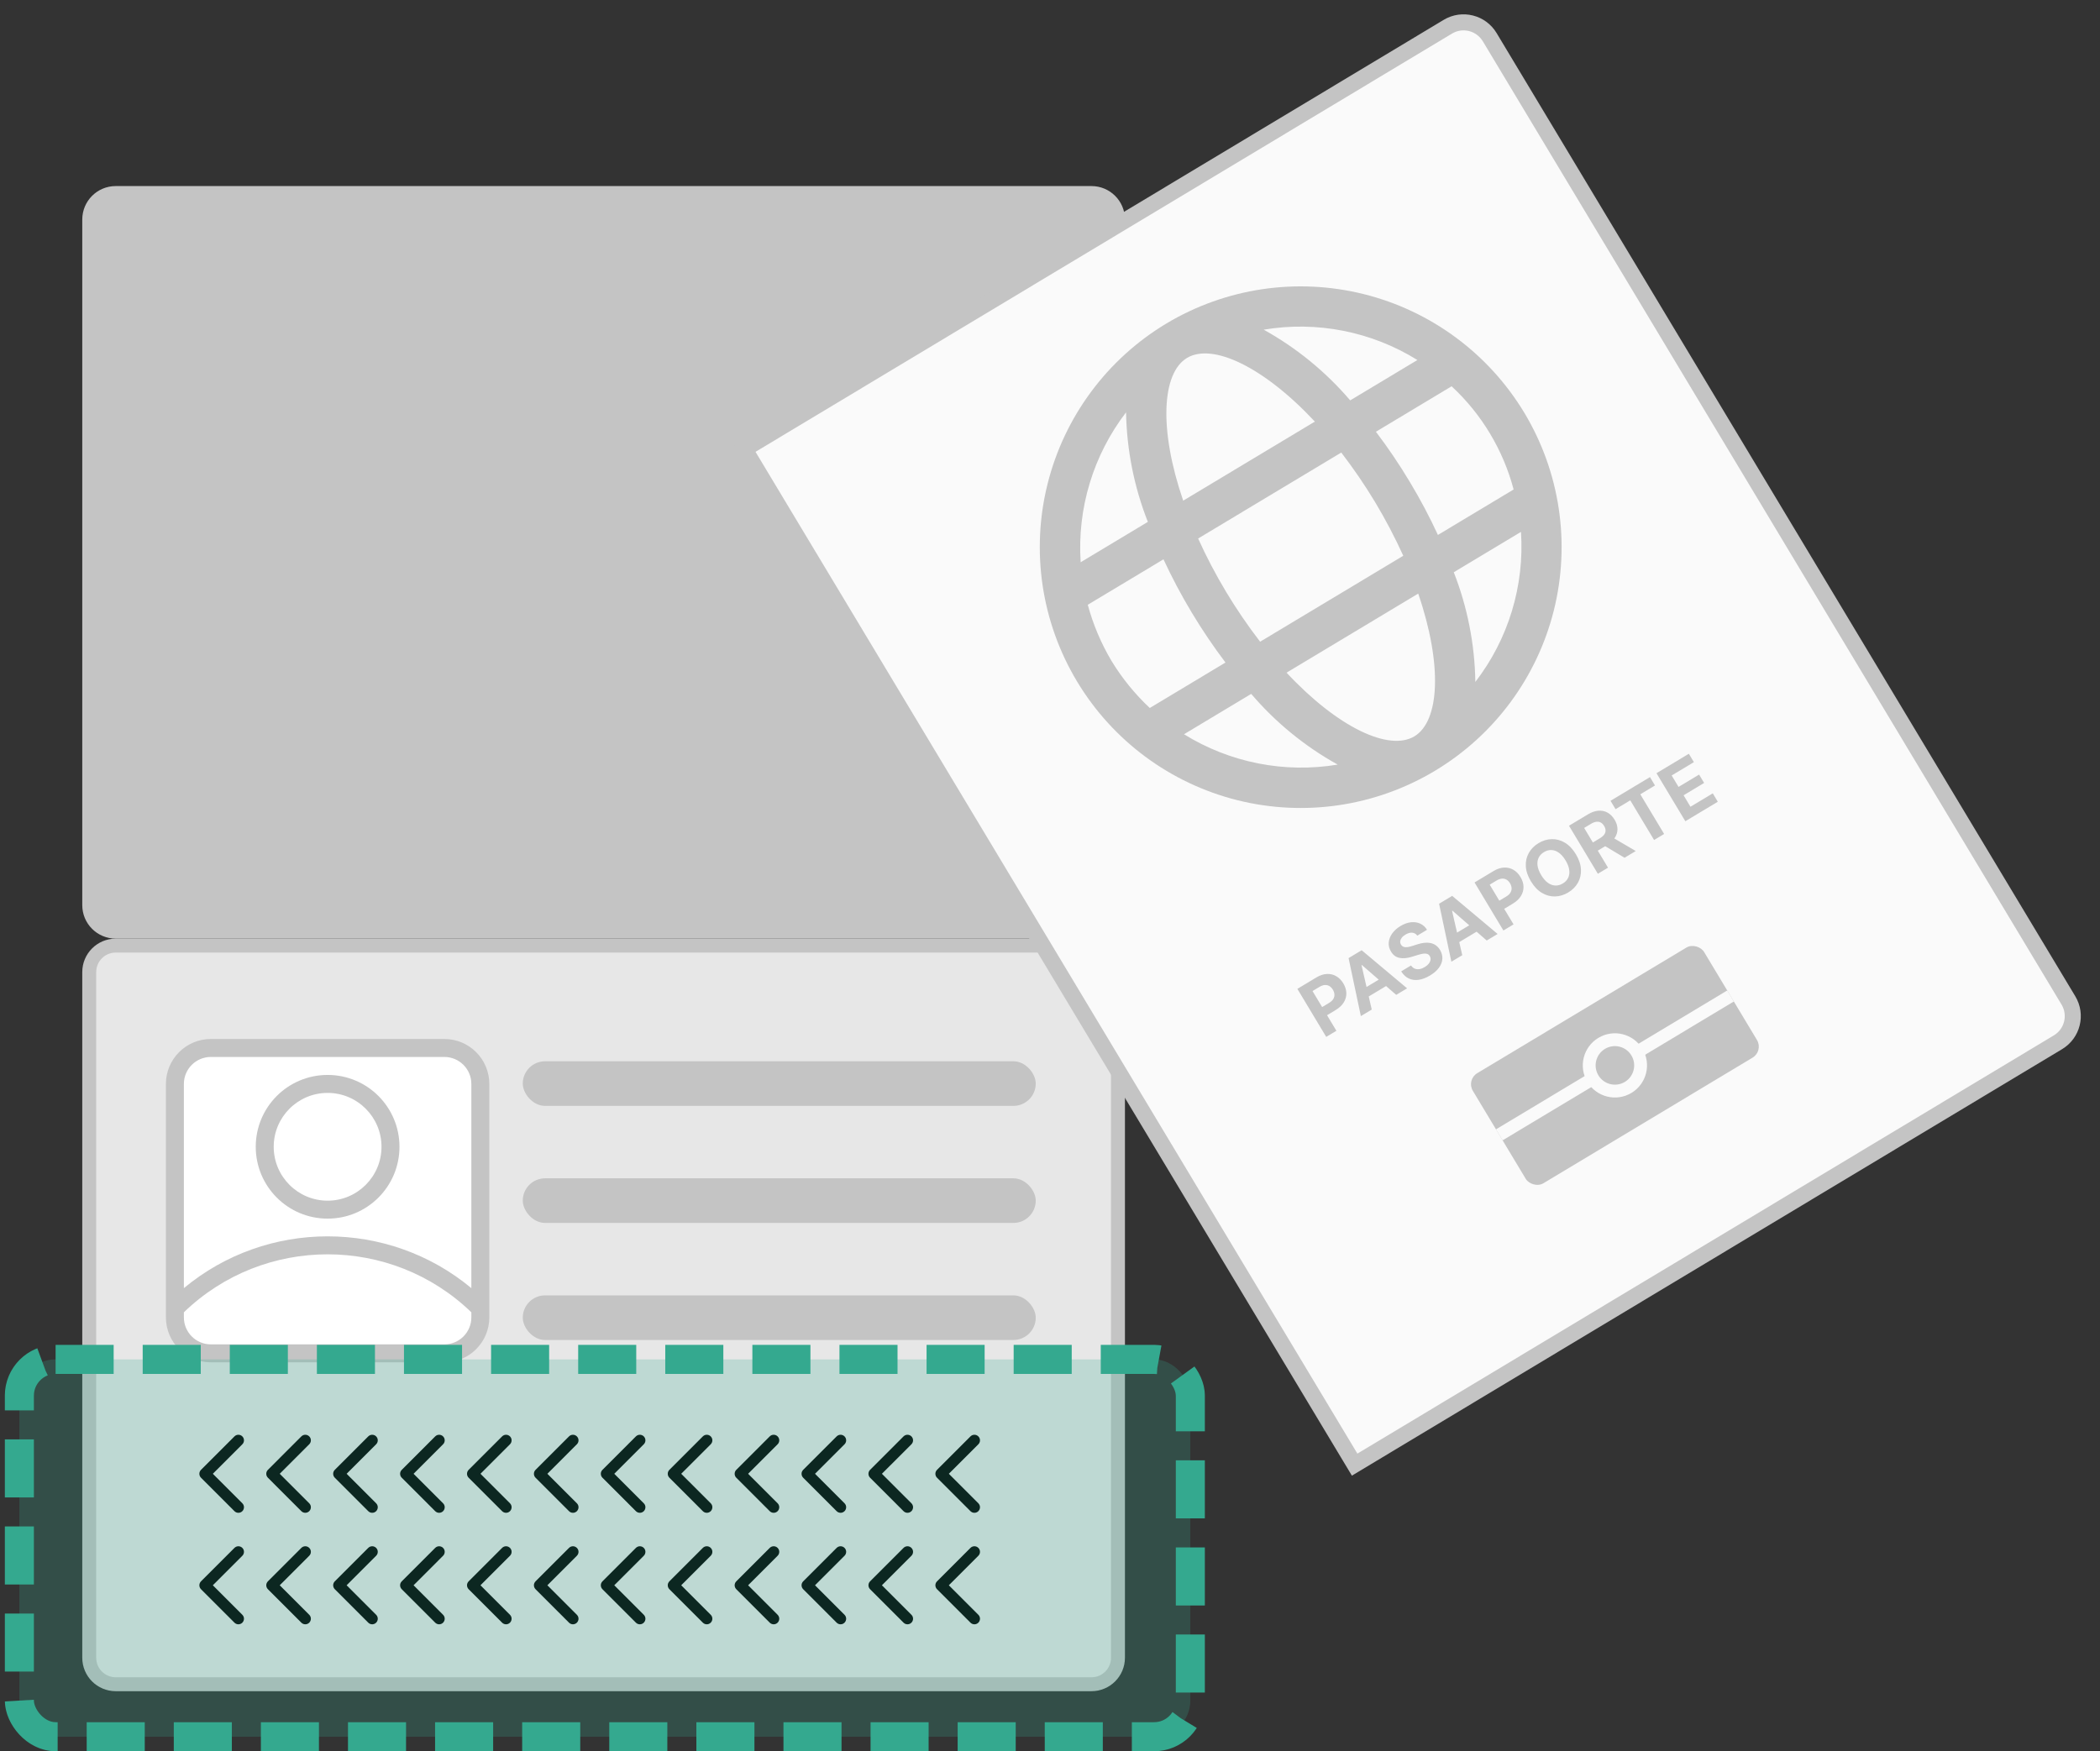 <svg width="217" height="181" viewBox="0 0 217 181" fill="none" xmlns="http://www.w3.org/2000/svg">
<rect x="0" y="0" width="217" height="181" fill="#333333" stroke="none"/>
<path d="M115.524 93.556C115.524 95.068 114.299 96.293 112.787 96.293H11.958C10.446 96.293 9.221 95.068 9.221 93.556V22.688C9.221 21.176 10.446 19.951 11.958 19.951H112.787C114.299 19.951 115.524 21.176 115.524 22.688V93.556Z" fill="#C4C4C4" stroke="#C4C4C4" stroke-width="1.44"/>
<path d="M115.524 171.339C115.524 172.85 114.299 174.076 112.787 174.076H11.958C10.446 174.076 9.221 172.85 9.221 171.339V100.47C9.221 98.959 10.446 97.734 11.958 97.734H112.787C114.299 97.734 115.524 98.959 115.524 100.47V171.339Z" fill="#E7E7E7" stroke="#C4C4C4" stroke-width="1.44"/>
<rect x="17.722" y="107.961" width="32.265" height="32.265" rx="3.457" fill="white"/>
<path d="M33.853 125.954C37.956 125.954 41.279 122.631 41.279 118.528C41.279 114.425 37.956 111.102 33.853 111.102C29.75 111.102 26.427 114.425 26.427 118.528C26.427 122.631 29.75 125.954 33.853 125.954ZM33.853 112.959C36.926 112.959 39.422 115.455 39.422 118.528C39.422 121.601 36.926 124.098 33.853 124.098C30.78 124.098 28.283 121.601 28.283 118.528C28.283 115.455 30.78 112.959 33.853 112.959Z" fill="#C4C4C4"/>
<path d="M45.921 107.388H21.786C19.224 107.388 17.145 109.467 17.145 112.029V136.164C17.145 138.726 19.224 140.805 21.786 140.805H45.921C48.483 140.805 50.562 138.726 50.562 136.164V112.029C50.562 109.467 48.483 107.388 45.921 107.388ZM21.786 109.244H45.921C47.456 109.244 48.706 110.493 48.706 112.029V133.138C40.129 126 27.578 126 19.001 133.138V112.029C19.001 110.493 20.25 109.244 21.786 109.244ZM45.921 138.949H21.786C20.25 138.949 19.001 137.7 19.001 136.164V135.635C27.272 127.646 40.435 127.646 48.706 135.635V136.164C48.706 137.7 47.456 138.949 45.921 138.949Z" fill="#C4C4C4"/>
<rect x="54.019" y="109.69" width="53.007" height="4.609" rx="2.305" fill="#C4C4C4"/>
<rect x="54.019" y="121.788" width="53.007" height="4.609" rx="2.305" fill="#C4C4C4"/>
<rect x="54.019" y="133.887" width="53.007" height="4.609" rx="2.305" fill="#C4C4C4"/>
<path fill-rule="evenodd" clip-rule="evenodd" d="M25.042 148.461C25.267 148.686 25.267 149.051 25.042 149.276L21.993 152.326L25.042 155.375C25.267 155.6 25.267 155.965 25.042 156.19C24.817 156.415 24.452 156.415 24.227 156.19L20.77 152.733C20.545 152.508 20.545 152.143 20.77 151.918L24.227 148.461C24.452 148.236 24.817 148.236 25.042 148.461Z" fill="black"/>
<path fill-rule="evenodd" clip-rule="evenodd" d="M25.042 159.985C25.267 160.21 25.267 160.574 25.042 160.799L21.993 163.849L25.042 166.899C25.267 167.124 25.267 167.488 25.042 167.714C24.817 167.939 24.452 167.939 24.227 167.714L20.77 164.257C20.545 164.031 20.545 163.667 20.77 163.442L24.227 159.985C24.452 159.76 24.817 159.76 25.042 159.985Z" fill="black"/>
<path fill-rule="evenodd" clip-rule="evenodd" d="M38.868 148.461C39.093 148.686 39.093 149.051 38.868 149.276L35.819 152.326L38.868 155.375C39.093 155.6 39.093 155.965 38.868 156.19C38.643 156.415 38.279 156.415 38.053 156.19L34.596 152.733C34.371 152.508 34.371 152.143 34.596 151.918L38.053 148.461C38.279 148.236 38.643 148.236 38.868 148.461Z" fill="black"/>
<path fill-rule="evenodd" clip-rule="evenodd" d="M38.868 159.985C39.093 160.21 39.093 160.574 38.868 160.799L35.819 163.849L38.868 166.899C39.093 167.124 39.093 167.488 38.868 167.714C38.643 167.939 38.279 167.939 38.053 167.714L34.596 164.257C34.371 164.031 34.371 163.667 34.596 163.442L38.053 159.985C38.279 159.76 38.643 159.76 38.868 159.985Z" fill="black"/>
<path fill-rule="evenodd" clip-rule="evenodd" d="M52.698 148.461C52.923 148.686 52.923 149.051 52.698 149.276L49.649 152.326L52.698 155.375C52.923 155.6 52.923 155.965 52.698 156.19C52.473 156.415 52.109 156.415 51.884 156.19L48.427 152.733C48.202 152.508 48.202 152.143 48.427 151.918L51.884 148.461C52.109 148.236 52.473 148.236 52.698 148.461Z" fill="black"/>
<path fill-rule="evenodd" clip-rule="evenodd" d="M52.698 159.985C52.923 160.21 52.923 160.574 52.698 160.799L49.649 163.849L52.698 166.899C52.923 167.124 52.923 167.488 52.698 167.714C52.473 167.939 52.109 167.939 51.884 167.714L48.427 164.257C48.202 164.031 48.202 163.667 48.427 163.442L51.884 159.985C52.109 159.76 52.473 159.76 52.698 159.985Z" fill="black"/>
<path fill-rule="evenodd" clip-rule="evenodd" d="M66.525 148.461C66.75 148.686 66.75 149.051 66.525 149.276L63.475 152.326L66.525 155.375C66.75 155.6 66.75 155.965 66.525 156.19C66.3 156.415 65.935 156.415 65.71 156.19L62.253 152.733C62.028 152.508 62.028 152.143 62.253 151.918L65.71 148.461C65.935 148.236 66.3 148.236 66.525 148.461Z" fill="black"/>
<path fill-rule="evenodd" clip-rule="evenodd" d="M66.525 159.985C66.75 160.21 66.75 160.574 66.525 160.799L63.475 163.849L66.525 166.899C66.75 167.124 66.75 167.488 66.525 167.714C66.3 167.939 65.935 167.939 65.71 167.714L62.253 164.257C62.028 164.031 62.028 163.667 62.253 163.442L65.71 159.985C65.935 159.76 66.3 159.76 66.525 159.985Z" fill="black"/>
<path fill-rule="evenodd" clip-rule="evenodd" d="M80.355 148.461C80.58 148.686 80.58 149.051 80.355 149.276L77.305 152.326L80.355 155.375C80.58 155.6 80.58 155.965 80.355 156.19C80.13 156.415 79.765 156.415 79.54 156.19L76.083 152.733C75.858 152.508 75.858 152.143 76.083 151.918L79.54 148.461C79.765 148.236 80.13 148.236 80.355 148.461Z" fill="black"/>
<path fill-rule="evenodd" clip-rule="evenodd" d="M80.355 159.985C80.58 160.21 80.58 160.574 80.355 160.799L77.305 163.849L80.355 166.899C80.58 167.124 80.58 167.488 80.355 167.714C80.13 167.939 79.765 167.939 79.54 167.714L76.083 164.257C75.858 164.031 75.858 163.667 76.083 163.442L79.54 159.985C79.765 159.76 80.13 159.76 80.355 159.985Z" fill="black"/>
<path fill-rule="evenodd" clip-rule="evenodd" d="M94.181 148.461C94.406 148.686 94.406 149.051 94.181 149.276L91.131 152.326L94.181 155.375C94.406 155.6 94.406 155.965 94.181 156.19C93.956 156.415 93.591 156.415 93.366 156.19L89.909 152.733C89.684 152.508 89.684 152.143 89.909 151.918L93.366 148.461C93.591 148.236 93.956 148.236 94.181 148.461Z" fill="black"/>
<path fill-rule="evenodd" clip-rule="evenodd" d="M94.181 159.985C94.406 160.21 94.406 160.574 94.181 160.799L91.131 163.849L94.181 166.899C94.406 167.124 94.406 167.488 94.181 167.714C93.956 167.939 93.591 167.939 93.366 167.714L89.909 164.257C89.684 164.031 89.684 163.667 89.909 163.442L93.366 159.985C93.591 159.76 93.956 159.76 94.181 159.985Z" fill="black"/>
<path fill-rule="evenodd" clip-rule="evenodd" d="M31.955 148.461C32.18 148.686 32.18 149.051 31.955 149.276L28.906 152.326L31.955 155.375C32.18 155.6 32.18 155.965 31.955 156.19C31.73 156.415 31.365 156.415 31.14 156.19L27.683 152.733C27.458 152.508 27.458 152.143 27.683 151.918L31.14 148.461C31.365 148.236 31.73 148.236 31.955 148.461Z" fill="black"/>
<path fill-rule="evenodd" clip-rule="evenodd" d="M31.955 159.985C32.18 160.21 32.18 160.574 31.955 160.799L28.906 163.849L31.955 166.899C32.18 167.124 32.18 167.488 31.955 167.714C31.73 167.939 31.365 167.939 31.14 167.714L27.683 164.257C27.458 164.031 27.458 163.667 27.683 163.442L31.14 159.985C31.365 159.76 31.73 159.76 31.955 159.985Z" fill="black"/>
<path fill-rule="evenodd" clip-rule="evenodd" d="M45.785 148.461C46.01 148.686 46.01 149.051 45.785 149.276L42.736 152.326L45.785 155.375C46.01 155.6 46.01 155.965 45.785 156.19C45.56 156.415 45.196 156.415 44.971 156.19L41.514 152.733C41.288 152.508 41.288 152.143 41.514 151.918L44.971 148.461C45.196 148.236 45.56 148.236 45.785 148.461Z" fill="black"/>
<path fill-rule="evenodd" clip-rule="evenodd" d="M45.785 159.985C46.01 160.21 46.01 160.574 45.785 160.799L42.736 163.849L45.785 166.899C46.01 167.124 46.01 167.488 45.785 167.714C45.56 167.939 45.196 167.939 44.971 167.714L41.514 164.257C41.288 164.031 41.288 163.667 41.514 163.442L44.971 159.985C45.196 159.76 45.56 159.76 45.785 159.985Z" fill="black"/>
<path fill-rule="evenodd" clip-rule="evenodd" d="M59.611 148.461C59.837 148.686 59.837 149.051 59.611 149.276L56.562 152.326L59.611 155.375C59.837 155.6 59.837 155.965 59.611 156.19C59.386 156.415 59.022 156.415 58.797 156.19L55.34 152.733C55.115 152.508 55.115 152.143 55.34 151.918L58.797 148.461C59.022 148.236 59.386 148.236 59.611 148.461Z" fill="black"/>
<path fill-rule="evenodd" clip-rule="evenodd" d="M59.611 159.985C59.837 160.21 59.837 160.574 59.611 160.799L56.562 163.849L59.611 166.899C59.837 167.124 59.837 167.488 59.611 167.714C59.386 167.939 59.022 167.939 58.797 167.714L55.34 164.257C55.115 164.031 55.115 163.667 55.34 163.442L58.797 159.985C59.022 159.76 59.386 159.76 59.611 159.985Z" fill="black"/>
<path fill-rule="evenodd" clip-rule="evenodd" d="M73.442 148.461C73.667 148.686 73.667 149.051 73.442 149.276L70.392 152.326L73.442 155.375C73.667 155.6 73.667 155.965 73.442 156.19C73.217 156.415 72.852 156.415 72.627 156.19L69.17 152.733C68.945 152.508 68.945 152.143 69.17 151.918L72.627 148.461C72.852 148.236 73.217 148.236 73.442 148.461Z" fill="black"/>
<path fill-rule="evenodd" clip-rule="evenodd" d="M73.442 159.985C73.667 160.21 73.667 160.574 73.442 160.799L70.392 163.849L73.442 166.899C73.667 167.124 73.667 167.488 73.442 167.714C73.217 167.939 72.852 167.939 72.627 167.714L69.17 164.257C68.945 164.031 68.945 163.667 69.17 163.442L72.627 159.985C72.852 159.76 73.217 159.76 73.442 159.985Z" fill="black"/>
<path fill-rule="evenodd" clip-rule="evenodd" d="M87.268 148.461C87.493 148.686 87.493 149.051 87.268 149.276L84.218 152.326L87.268 155.375C87.493 155.6 87.493 155.965 87.268 156.19C87.043 156.415 86.678 156.415 86.453 156.19L82.996 152.733C82.771 152.508 82.771 152.143 82.996 151.918L86.453 148.461C86.678 148.236 87.043 148.236 87.268 148.461Z" fill="black"/>
<path fill-rule="evenodd" clip-rule="evenodd" d="M87.268 159.985C87.493 160.21 87.493 160.574 87.268 160.799L84.218 163.849L87.268 166.899C87.493 167.124 87.493 167.488 87.268 167.714C87.043 167.939 86.678 167.939 86.453 167.714L82.996 164.257C82.771 164.031 82.771 163.667 82.996 163.442L86.453 159.985C86.678 159.76 87.043 159.76 87.268 159.985Z" fill="black"/>
<path fill-rule="evenodd" clip-rule="evenodd" d="M101.097 148.461C101.322 148.686 101.322 149.051 101.097 149.276L98.047 152.326L101.097 155.375C101.322 155.6 101.322 155.965 101.097 156.19C100.872 156.415 100.507 156.415 100.282 156.19L96.825 152.733C96.6 152.508 96.6 152.143 96.825 151.918L100.282 148.461C100.507 148.236 100.872 148.236 101.097 148.461Z" fill="black"/>
<path fill-rule="evenodd" clip-rule="evenodd" d="M101.097 159.985C101.322 160.21 101.322 160.574 101.097 160.799L98.047 163.849L101.097 166.899C101.322 167.124 101.322 167.488 101.097 167.714C100.872 167.939 100.507 167.939 100.282 167.714L96.825 164.257C96.6 164.031 96.6 163.667 96.825 163.442L100.282 159.985C100.507 159.76 100.872 159.76 101.097 159.985Z" fill="black"/>
<path d="M139.98 151.38L76.932 46.417L149.61 2.762C151.103 1.865 153.039 2.348 153.936 3.841L213.737 103.4C214.634 104.892 214.151 106.829 212.658 107.725L139.98 151.38Z" fill="#FAFAFA" stroke="#C4C4C4" stroke-width="1.659"/>
<path d="M120.523 33.438C114.394 37.12 109.977 43.087 108.246 50.024C106.515 56.96 107.612 64.303 111.294 70.433C114.975 76.562 120.943 80.979 127.879 82.71C134.816 84.44 142.159 83.344 148.288 79.662C154.417 75.98 158.834 70.013 160.565 63.077C162.296 56.14 161.199 48.797 157.517 42.668C153.83 36.544 147.865 32.132 140.929 30.401C133.993 28.671 126.654 29.765 120.523 33.438ZM146.152 76.106C143.546 77.672 138.27 75.228 132.943 69.525L146.55 61.352C149.079 68.735 148.759 74.541 146.152 76.106ZM130.213 66.326C127.673 63.029 125.524 59.45 123.806 55.659L138.598 46.774C139.864 48.424 141.037 50.141 142.11 51.922C143.179 53.706 144.143 55.549 145.005 57.441L130.213 66.326ZM114.849 68.297C113.774 66.487 112.953 64.54 112.403 62.508L120.226 57.809C121.977 61.581 124.127 65.159 126.633 68.477L118.811 73.175C117.275 71.736 115.942 70.096 114.849 68.297ZM122.659 36.994C125.266 35.428 130.541 37.872 135.869 43.575L122.264 51.747C119.732 44.365 120.052 38.56 122.659 36.994ZM142.178 44.624L150 39.925C153.104 42.802 155.326 46.5 156.408 50.592L148.585 55.291C147.715 53.404 146.739 51.567 145.666 49.786C144.598 48.003 143.435 46.279 142.178 44.624ZM146.467 37.209L139.52 41.382C137.001 38.431 133.974 35.956 130.582 34.074C136.081 33.15 141.729 34.266 146.464 37.21L146.467 37.209ZM116.359 42.617C116.427 46.495 117.191 50.33 118.612 53.94L111.668 58.112C111.302 52.549 112.969 47.042 116.359 42.617ZM122.347 75.89L129.291 71.719C131.81 74.669 134.837 77.145 138.229 79.027C132.73 79.941 127.086 78.825 122.347 75.89ZM152.452 70.484C152.393 66.6 151.639 62.762 150.223 59.145L157.168 54.974C157.539 60.545 155.862 66.062 152.452 70.484Z" fill="#C4C4C4"/>
<path d="M137.044 107.17L134.062 102.205L136.021 101.028C136.397 100.802 136.761 100.681 137.113 100.666C137.463 100.649 137.784 100.725 138.075 100.895C138.368 101.063 138.613 101.312 138.811 101.642C139.009 101.971 139.112 102.305 139.122 102.642C139.131 102.98 139.043 103.3 138.857 103.603C138.673 103.905 138.391 104.17 138.009 104.399L136.761 105.149L136.255 104.308L137.334 103.66C137.536 103.539 137.682 103.404 137.771 103.256C137.861 103.105 137.901 102.948 137.891 102.785C137.881 102.619 137.827 102.454 137.729 102.291C137.63 102.126 137.511 102.002 137.371 101.919C137.231 101.834 137.075 101.797 136.902 101.808C136.727 101.818 136.538 101.885 136.335 102.007L135.627 102.432L138.094 106.539L137.044 107.17ZM141.747 104.345L140.622 105.021L139.353 99.026L140.706 98.213L145.4 102.15L144.275 102.826L140.731 99.743L140.692 99.766L141.747 104.345ZM140.504 102.435L143.161 100.839L143.653 101.659L140.996 103.255L140.504 102.435ZM146.453 96.704C146.316 96.521 146.142 96.419 145.93 96.399C145.718 96.379 145.485 96.445 145.233 96.596C145.062 96.699 144.932 96.81 144.843 96.929C144.753 97.047 144.702 97.167 144.689 97.289C144.679 97.41 144.705 97.524 144.769 97.63C144.819 97.721 144.885 97.787 144.965 97.829C145.047 97.871 145.138 97.893 145.24 97.898C145.341 97.901 145.45 97.892 145.567 97.87C145.682 97.847 145.802 97.815 145.925 97.774L146.435 97.613C146.68 97.531 146.918 97.477 147.148 97.449C147.377 97.421 147.594 97.426 147.797 97.464C148 97.503 148.186 97.58 148.355 97.696C148.526 97.812 148.674 97.972 148.8 98.178C148.981 98.483 149.061 98.793 149.042 99.108C149.023 99.421 148.906 99.725 148.693 100.021C148.479 100.314 148.171 100.582 147.767 100.824C147.366 101.065 146.98 101.214 146.609 101.269C146.239 101.324 145.899 101.281 145.588 101.14C145.277 100.997 145.011 100.749 144.788 100.397L145.804 99.787C145.915 99.946 146.046 100.057 146.197 100.118C146.349 100.176 146.513 100.191 146.689 100.162C146.866 100.131 147.045 100.06 147.226 99.952C147.404 99.845 147.542 99.726 147.642 99.596C147.744 99.465 147.803 99.331 147.821 99.195C147.838 99.059 147.811 98.932 147.739 98.812C147.672 98.701 147.583 98.627 147.471 98.591C147.36 98.554 147.226 98.546 147.068 98.569C146.912 98.59 146.73 98.633 146.522 98.698L145.9 98.887C145.421 99.037 144.994 99.076 144.622 99.005C144.249 98.934 143.954 98.715 143.735 98.347C143.553 98.047 143.475 97.737 143.502 97.415C143.53 97.092 143.649 96.782 143.857 96.486C144.066 96.189 144.351 95.931 144.713 95.714C145.082 95.493 145.441 95.362 145.792 95.323C146.144 95.284 146.464 95.33 146.753 95.462C147.041 95.595 147.277 95.807 147.459 96.1L146.453 96.704ZM151.1 98.726L149.975 99.402L148.707 93.407L150.06 92.595L154.754 96.532L153.629 97.208L150.084 94.124L150.046 94.147L151.1 98.726ZM149.858 96.817L152.515 95.221L153.007 96.04L150.35 97.636L149.858 96.817ZM155.351 96.173L152.369 91.208L154.328 90.031C154.704 89.805 155.068 89.684 155.42 89.669C155.77 89.652 156.091 89.729 156.383 89.899C156.675 90.067 156.92 90.315 157.118 90.645C157.316 90.975 157.42 91.308 157.429 91.646C157.438 91.983 157.35 92.304 157.164 92.606C156.981 92.908 156.698 93.174 156.317 93.403L155.068 94.153L154.563 93.311L155.642 92.663C155.844 92.542 155.989 92.407 156.078 92.259C156.168 92.108 156.208 91.951 156.198 91.788C156.188 91.622 156.135 91.458 156.037 91.294C155.938 91.13 155.818 91.006 155.678 90.923C155.539 90.837 155.382 90.8 155.209 90.812C155.035 90.822 154.846 90.888 154.642 91.01L153.934 91.436L156.401 95.542L155.351 96.173ZM162.843 88.295C163.168 88.836 163.342 89.359 163.365 89.862C163.39 90.364 163.286 90.821 163.054 91.233C162.823 91.642 162.488 91.979 162.05 92.242C161.609 92.507 161.152 92.644 160.681 92.655C160.21 92.665 159.759 92.541 159.327 92.284C158.895 92.026 158.517 91.628 158.193 91.088C157.868 90.546 157.693 90.025 157.668 89.522C157.644 89.02 157.747 88.565 157.979 88.155C158.209 87.744 158.545 87.406 158.986 87.141C159.424 86.878 159.879 86.741 160.35 86.731C160.821 86.718 161.273 86.84 161.705 87.098C162.138 87.354 162.518 87.753 162.843 88.295ZM161.779 88.934C161.568 88.583 161.338 88.319 161.088 88.141C160.84 87.963 160.584 87.868 160.32 87.857C160.056 87.846 159.797 87.917 159.544 88.07C159.29 88.222 159.106 88.417 158.992 88.655C158.877 88.893 158.84 89.164 158.879 89.468C158.921 89.771 159.047 90.098 159.257 90.449C159.468 90.799 159.697 91.064 159.945 91.243C160.195 91.42 160.452 91.515 160.716 91.525C160.98 91.536 161.238 91.466 161.492 91.313C161.746 91.161 161.93 90.966 162.044 90.728C162.159 90.49 162.195 90.219 162.154 89.916C162.114 89.612 161.989 89.285 161.779 88.934ZM165.112 90.31L162.129 85.345L164.088 84.169C164.463 83.943 164.823 83.818 165.169 83.793C165.515 83.766 165.831 83.832 166.117 83.993C166.403 84.15 166.645 84.394 166.842 84.722C167.04 85.051 167.139 85.378 167.14 85.701C167.139 86.022 167.042 86.327 166.848 86.615C166.655 86.902 166.368 87.16 165.987 87.39L164.675 88.177L164.168 87.334L165.31 86.648C165.511 86.528 165.661 86.4 165.76 86.266C165.86 86.131 165.909 85.989 165.907 85.841C165.908 85.691 165.859 85.534 165.761 85.371C165.662 85.206 165.545 85.087 165.411 85.014C165.278 84.939 165.127 84.914 164.958 84.936C164.79 84.956 164.604 85.026 164.402 85.148L163.695 85.573L166.161 89.68L165.112 90.31ZM166.436 86.44L169.027 87.959L167.868 88.654L165.304 87.12L166.436 86.44ZM166.94 83.633L166.42 82.768L170.498 80.318L171.018 81.184L169.498 82.097L171.96 86.197L170.923 86.82L168.46 82.72L166.94 83.633ZM174.152 84.88L171.17 79.915L174.515 77.906L175.035 78.771L172.739 80.15L173.45 81.333L175.574 80.057L176.093 80.923L173.97 82.198L174.682 83.384L176.987 81.999L177.507 82.865L174.152 84.88Z" fill="#C4C4C4"/>
<rect x="151.51" y="111.604" width="27.873" height="13.273" rx="1.327" transform="rotate(-30.992 151.51 111.604)" fill="#C4C4C4"/>
<line x1="154.927" y1="117.293" x2="178.821" y2="102.941" stroke="#FAFAFA" stroke-width="1.327"/>
<circle cx="166.874" cy="110.116" r="2.655" transform="rotate(-30.992 166.874 110.116)" fill="#C4C4C4" stroke="#FAFAFA" stroke-width="1.327"/>
<rect x="2.001" y="140.502" width="121" height="39" rx="3.744" fill="#34A98F" fill-opacity="0.23" stroke="#34A98F" stroke-width="3" stroke-dasharray="6 3"/>
</svg>
